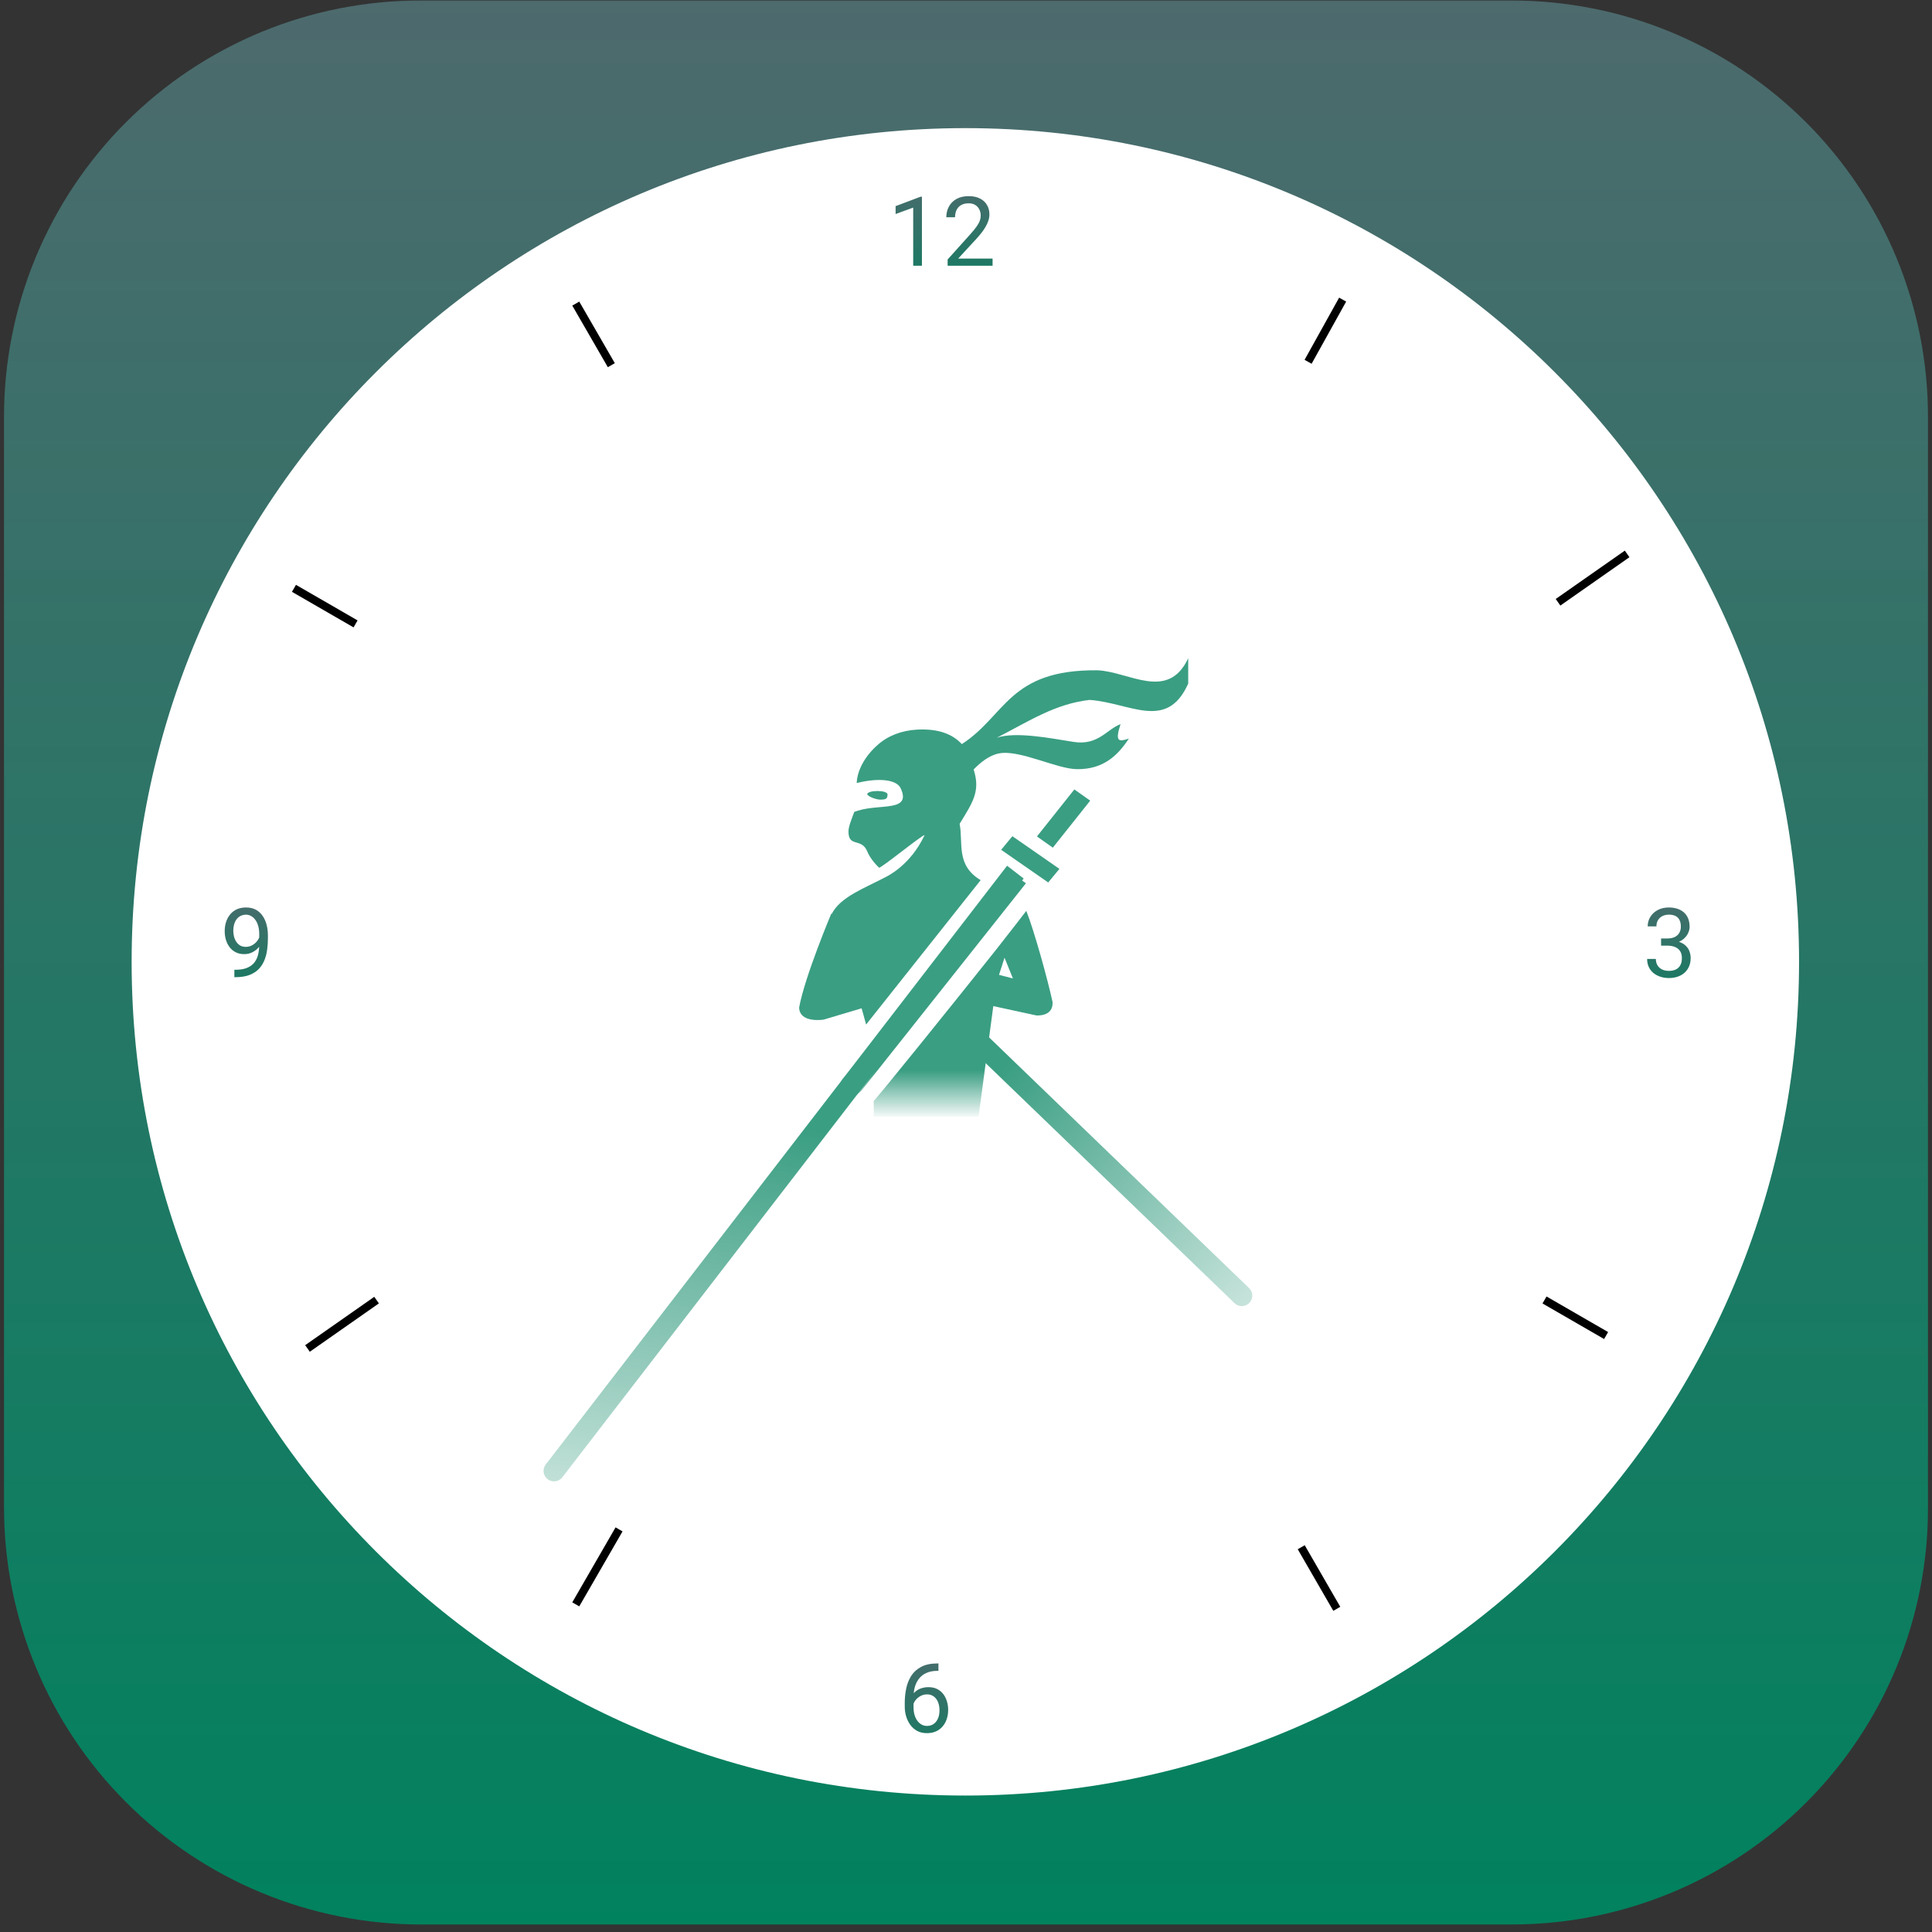 <svg width="240" height="240" viewBox="0 0 240 240" fill="none" xmlns="http://www.w3.org/2000/svg">
<rect x="0" y="0" width="240" height="240" fill="#333333" stroke="none"/>
<g clip-path="url(#clip0_750_12988)">
<path fill-rule="evenodd" clip-rule="evenodd" d="M0.5 187.282V51.848C0.487 45.044 1.817 38.304 4.414 32.016C7.012 25.727 10.825 20.013 15.637 15.202C20.448 10.39 26.162 6.577 32.451 3.979C38.739 1.382 45.479 0.051 52.283 0.065H187.717C194.521 0.051 201.261 1.382 207.549 3.979C213.838 6.577 219.552 10.39 224.363 15.202C229.175 20.013 232.988 25.727 235.586 32.016C238.184 38.304 239.514 45.044 239.5 51.848V187.282C239.514 194.086 238.184 200.826 235.586 207.114C232.988 213.403 229.175 219.117 224.363 223.928C219.552 228.74 213.838 232.553 207.549 235.151C201.261 237.749 194.521 239.079 187.717 239.065H52.283C38.552 239.059 25.384 233.601 15.674 223.891C5.964 214.181 0.506 201.014 0.5 187.282Z" fill="url(#paint0_linear_750_12988)"/>
<path d="M119.919 223.05C177.117 223.05 223.485 176.682 223.485 119.484C223.485 62.285 177.117 15.917 119.919 15.917C62.72 15.917 16.352 62.285 16.352 119.484C16.352 176.682 62.72 223.05 119.919 223.05Z" fill="white"/>
<path d="M147.605 81.764C145.077 87.183 140.199 83.397 136.305 83.265C125.295 83.169 124.963 88.903 119.48 92.436C118.386 91.243 116.649 90.486 113.914 90.636C112.018 90.74 110.301 91.391 109.035 92.529C107.566 93.807 106.494 95.571 106.422 97.273C108.926 96.64 111.341 96.751 111.885 97.923C113.255 100.878 109.34 99.824 106.556 100.709C106.408 100.756 106.262 100.806 106.118 100.855C105.789 101.776 105.4 102.657 105.4 103.294C105.4 105.312 107.03 104.028 107.74 105.78C107.841 106.03 108.19 106.808 109.197 107.785C109.36 107.943 114.675 103.604 114.852 103.748C113.085 107.511 110.233 108.838 109.955 108.985C107.426 110.319 104.39 111.416 103.323 113.525L103.261 113.505C103.261 113.505 99.976 121.296 99.27 125.164C99.339 127.158 102.327 126.658 102.327 126.658L107.034 125.255L107.592 127.272L121.82 109.335C118.71 107.469 119.672 104.74 119.209 102.336C120.851 99.659 121.817 98.28 120.948 95.586C121.796 94.715 122.879 93.826 124.116 93.588C126.649 93.102 131.263 95.517 133.761 95.549C137.07 95.593 138.848 93.847 140.234 91.75C138.964 92.167 138.482 92.167 139.197 89.956C137.509 90.573 136.421 92.647 133.363 92.162C130.52 91.712 126.209 90.85 123.828 91.644C127.868 89.569 131.039 87.446 135.353 86.945C140.408 87.305 144.946 90.864 147.605 84.917L147.605 81.764ZM133.461 98.064L128.816 103.906L130.786 105.301L135.431 99.458L133.461 98.064ZM108.988 98.261C108.357 98.261 107.725 98.403 107.725 98.688C107.983 99.038 108.891 99.323 109.328 99.333C110.026 99.333 110.252 99.256 110.252 98.688C110.252 98.403 109.62 98.261 108.988 98.261ZM125.763 103.876L124.369 105.564L130.213 109.623L131.607 107.935L125.763 103.876ZM125.236 108.161L104.929 133.76C104.929 133.76 103.709 134.764 104.924 135.758C106.17 136.778 107.141 135.323 107.141 135.323L127.447 109.723L125.236 108.161ZM127.49 113.152C127.49 113.152 125.027 116.349 123.773 117.93C118.754 124.255 108.802 136.59 108.537 136.763L108.545 138.708H121.561L123.391 124.982L128.709 126.135C128.709 126.135 130.842 126.363 130.755 124.489C130.205 121.896 128.466 115.574 127.49 113.152ZM124.786 118.972L125.827 121.546L124.101 121.101L124.786 118.972Z" fill="url(#paint1_linear_750_12988)"/>
<path d="M67.792 181.928C67.354 182.497 67.46 183.313 68.029 183.751C68.597 184.189 69.414 184.083 69.852 183.515L67.792 181.928ZM125.103 107.545L67.792 181.928L69.852 183.515L127.163 109.132L125.103 107.545Z" fill="url(#paint2_linear_750_12988)"/>
<path d="M154.262 160.946L120.119 128.022" stroke="url(#paint3_linear_750_12988)" stroke-width="2.6" stroke-linecap="round"/>
<path d="M114.525 24.436V33.014H113.441V25.789L111.255 26.586V25.608L114.355 24.436H114.525ZM123.302 32.123V33.014H117.718V32.235L120.513 29.123C120.857 28.741 121.122 28.416 121.31 28.151C121.501 27.881 121.634 27.641 121.708 27.43C121.786 27.215 121.825 26.996 121.825 26.774C121.825 26.492 121.767 26.238 121.65 26.012C121.536 25.782 121.368 25.598 121.146 25.461C120.923 25.325 120.654 25.256 120.337 25.256C119.958 25.256 119.642 25.33 119.388 25.479C119.138 25.623 118.95 25.826 118.825 26.088C118.7 26.35 118.638 26.651 118.638 26.991H117.554C117.554 26.51 117.659 26.071 117.87 25.672C118.081 25.274 118.394 24.957 118.808 24.723C119.222 24.485 119.732 24.366 120.337 24.366C120.876 24.366 121.337 24.461 121.72 24.653C122.103 24.84 122.396 25.106 122.599 25.45C122.806 25.789 122.909 26.188 122.909 26.645C122.909 26.895 122.866 27.149 122.781 27.407C122.698 27.66 122.583 27.914 122.435 28.168C122.29 28.422 122.12 28.672 121.925 28.918C121.734 29.164 121.529 29.407 121.31 29.645L119.025 32.123H123.302Z" fill="url(#paint4_linear_750_12988)"/>
<path d="M206.346 116.58H207.12C207.499 116.58 207.811 116.517 208.057 116.392C208.307 116.263 208.493 116.089 208.614 115.871C208.739 115.648 208.801 115.398 208.801 115.121C208.801 114.792 208.747 114.517 208.637 114.294C208.528 114.072 208.364 113.904 208.145 113.791C207.926 113.677 207.649 113.621 207.313 113.621C207.008 113.621 206.739 113.681 206.505 113.802C206.274 113.919 206.092 114.087 205.96 114.306C205.831 114.525 205.766 114.783 205.766 115.08H204.682C204.682 114.646 204.792 114.251 205.01 113.896C205.229 113.541 205.536 113.257 205.93 113.046C206.329 112.835 206.79 112.73 207.313 112.73C207.829 112.73 208.28 112.822 208.667 113.005C209.053 113.185 209.354 113.455 209.569 113.814C209.784 114.169 209.891 114.613 209.891 115.144C209.891 115.359 209.84 115.589 209.739 115.835C209.641 116.078 209.487 116.304 209.276 116.515C209.069 116.726 208.799 116.9 208.467 117.037C208.135 117.169 207.737 117.236 207.272 117.236H206.346V116.58ZM206.346 117.47V116.82H207.272C207.815 116.82 208.264 116.884 208.62 117.013C208.975 117.142 209.255 117.314 209.458 117.529C209.665 117.744 209.809 117.98 209.891 118.238C209.977 118.492 210.02 118.746 210.02 119C210.02 119.398 209.952 119.751 209.815 120.06C209.682 120.369 209.493 120.63 209.247 120.845C209.005 121.06 208.719 121.222 208.391 121.332C208.063 121.441 207.706 121.496 207.319 121.496C206.948 121.496 206.598 121.443 206.27 121.337C205.946 121.232 205.659 121.08 205.409 120.88C205.159 120.677 204.964 120.429 204.823 120.136C204.682 119.839 204.612 119.501 204.612 119.123H205.696C205.696 119.419 205.76 119.679 205.889 119.902C206.022 120.125 206.21 120.298 206.452 120.423C206.698 120.544 206.987 120.605 207.319 120.605C207.651 120.605 207.936 120.548 208.174 120.435C208.417 120.318 208.602 120.142 208.731 119.908C208.864 119.673 208.93 119.378 208.93 119.023C208.93 118.667 208.856 118.376 208.708 118.15C208.559 117.919 208.348 117.75 208.075 117.64C207.805 117.527 207.487 117.47 207.12 117.47H206.346Z" fill="url(#paint5_linear_750_12988)"/>
<path d="M29.114 120.47H29.225C29.85 120.47 30.358 120.382 30.748 120.207C31.139 120.031 31.44 119.794 31.651 119.498C31.862 119.201 32.006 118.867 32.084 118.496C32.163 118.121 32.202 117.736 32.202 117.341V116.035C32.202 115.648 32.157 115.304 32.067 115.003C31.981 114.703 31.86 114.451 31.703 114.248C31.551 114.044 31.377 113.89 31.182 113.785C30.987 113.679 30.78 113.626 30.561 113.626C30.311 113.626 30.086 113.677 29.887 113.779C29.692 113.876 29.526 114.015 29.389 114.195C29.256 114.375 29.155 114.585 29.084 114.828C29.014 115.07 28.979 115.333 28.979 115.619C28.979 115.873 29.01 116.119 29.073 116.357C29.135 116.595 29.231 116.81 29.36 117.001C29.489 117.193 29.649 117.345 29.84 117.458C30.035 117.568 30.264 117.623 30.526 117.623C30.768 117.623 30.994 117.576 31.205 117.482C31.42 117.384 31.61 117.253 31.774 117.089C31.942 116.921 32.075 116.732 32.172 116.521C32.274 116.31 32.332 116.089 32.348 115.859H32.864C32.864 116.183 32.799 116.503 32.67 116.82C32.545 117.132 32.37 117.417 32.143 117.675C31.916 117.933 31.651 118.14 31.346 118.296C31.041 118.449 30.709 118.525 30.35 118.525C29.928 118.525 29.563 118.443 29.254 118.279C28.946 118.115 28.692 117.896 28.493 117.623C28.297 117.349 28.151 117.044 28.053 116.708C27.959 116.369 27.913 116.025 27.913 115.677C27.913 115.271 27.969 114.89 28.082 114.535C28.196 114.179 28.364 113.867 28.586 113.597C28.809 113.324 29.084 113.111 29.413 112.958C29.744 112.806 30.127 112.73 30.561 112.73C31.049 112.73 31.465 112.828 31.809 113.023C32.153 113.218 32.432 113.48 32.647 113.808C32.866 114.136 33.026 114.505 33.127 114.916C33.229 115.326 33.28 115.748 33.28 116.181V116.574C33.28 117.015 33.25 117.464 33.192 117.921C33.137 118.375 33.03 118.808 32.87 119.222C32.713 119.636 32.485 120.007 32.184 120.335C31.883 120.66 31.491 120.917 31.006 121.109C30.526 121.296 29.932 121.39 29.225 121.39H29.114V120.47Z" fill="url(#paint6_linear_750_12988)"/>
<path d="M116.482 206.638H116.576V207.558H116.482C115.908 207.558 115.427 207.651 115.04 207.839C114.654 208.022 114.347 208.271 114.12 208.583C113.894 208.892 113.73 209.239 113.628 209.626C113.531 210.013 113.482 210.405 113.482 210.804V212.058C113.482 212.437 113.527 212.772 113.617 213.065C113.706 213.354 113.829 213.599 113.986 213.798C114.142 213.997 114.318 214.147 114.513 214.249C114.712 214.351 114.919 214.401 115.134 214.401C115.384 214.401 115.607 214.354 115.802 214.261C115.997 214.163 116.161 214.028 116.294 213.856C116.431 213.681 116.535 213.474 116.605 213.235C116.675 212.997 116.71 212.735 116.71 212.45C116.71 212.196 116.679 211.952 116.617 211.718C116.554 211.479 116.458 211.269 116.329 211.085C116.201 210.897 116.038 210.751 115.843 210.646C115.652 210.536 115.423 210.481 115.158 210.481C114.857 210.481 114.576 210.556 114.314 210.704C114.056 210.849 113.843 211.04 113.675 211.278C113.511 211.513 113.417 211.769 113.394 212.046L112.82 212.04C112.874 211.603 112.976 211.229 113.124 210.921C113.277 210.608 113.464 210.354 113.687 210.159C113.913 209.96 114.165 209.815 114.443 209.726C114.724 209.632 115.021 209.585 115.333 209.585C115.759 209.585 116.126 209.665 116.435 209.825C116.744 209.985 116.997 210.2 117.197 210.47C117.396 210.735 117.542 211.036 117.636 211.372C117.734 211.704 117.783 212.046 117.783 212.397C117.783 212.8 117.726 213.177 117.613 213.528C117.499 213.88 117.329 214.188 117.103 214.454C116.88 214.72 116.605 214.927 116.277 215.075C115.949 215.224 115.568 215.298 115.134 215.298C114.673 215.298 114.271 215.204 113.927 215.017C113.583 214.825 113.298 214.571 113.072 214.255C112.845 213.938 112.675 213.587 112.562 213.2C112.449 212.813 112.392 212.421 112.392 212.022V211.513C112.392 210.911 112.453 210.321 112.574 209.743C112.695 209.165 112.904 208.642 113.201 208.173C113.501 207.704 113.917 207.331 114.449 207.054C114.98 206.776 115.658 206.638 116.482 206.638Z" fill="url(#paint7_linear_750_12988)"/>
<line x1="193.545" y1="74.817" x2="202.127" y2="68.809" stroke="black"/>
<line x1="162.496" y1="44.944" x2="166.788" y2="37.22" stroke="black"/>
<line x1="75.942" y1="45.365" x2="71.524" y2="37.713" stroke="black"/>
<line x1="44.17" y1="77.503" x2="36.517" y2="73.085" stroke="black"/>
<line x1="199.517" y1="165.906" x2="191.865" y2="161.487" stroke="black"/>
<line x1="166.061" y1="199.854" x2="161.643" y2="192.202" stroke="black"/>
<line x1="38.197" y1="167.511" x2="46.78" y2="161.503" stroke="black"/>
<line x1="71.524" y1="199.299" x2="76.901" y2="189.985" stroke="black"/>
</g>
<defs>
<linearGradient id="paint0_linear_750_12988" x1="120" y1="0.065" x2="120" y2="239.065" gradientUnits="userSpaceOnUse">
<stop stop-color="#4D6A6D"/>
<stop offset="1" stop-color="#01825E"/>
</linearGradient>
<linearGradient id="paint1_linear_750_12988" x1="120" y1="132.978" x2="120" y2="139.075" gradientUnits="userSpaceOnUse">
<stop stop-color="#3A9E82"/>
<stop offset="1" stop-color="#3A9E82" stop-opacity="0"/>
</linearGradient>
<linearGradient id="paint2_linear_750_12988" x1="94.815" y1="139.26" x2="83.853" y2="208.933" gradientUnits="userSpaceOnUse">
<stop stop-color="#3A9E82"/>
<stop offset="1" stop-color="#3A9E82" stop-opacity="0"/>
</linearGradient>
<linearGradient id="paint3_linear_750_12988" x1="124.856" y1="132.391" x2="168.302" y2="172.454" gradientUnits="userSpaceOnUse">
<stop stop-color="#3A9E82"/>
<stop offset="1" stop-color="#3A9E82" stop-opacity="0"/>
</linearGradient>
<linearGradient id="paint4_linear_750_12988" x1="119.09" y1="22.014" x2="119.09" y2="39.687" gradientUnits="userSpaceOnUse">
<stop stop-color="#4D6A6D"/>
<stop offset="1" stop-color="#01825E"/>
</linearGradient>
<linearGradient id="paint5_linear_750_12988" x1="208.813" y1="110.378" x2="208.813" y2="128.051" gradientUnits="userSpaceOnUse">
<stop stop-color="#4D6A6D"/>
<stop offset="1" stop-color="#01825E"/>
</linearGradient>
<linearGradient id="paint6_linear_750_12988" x1="32.085" y1="110.378" x2="32.085" y2="128.051" gradientUnits="userSpaceOnUse">
<stop stop-color="#4D6A6D"/>
<stop offset="1" stop-color="#01825E"/>
</linearGradient>
<linearGradient id="paint7_linear_750_12988" x1="116.371" y1="204.181" x2="116.371" y2="223.213" gradientUnits="userSpaceOnUse">
<stop stop-color="#4D6A6D"/>
<stop offset="1" stop-color="#01825E"/>
</linearGradient>
<clipPath id="clip0_750_12988">
<rect width="239" height="239" fill="white" transform="translate(0.5 0.065)"/>
</clipPath>
</defs>
</svg>
